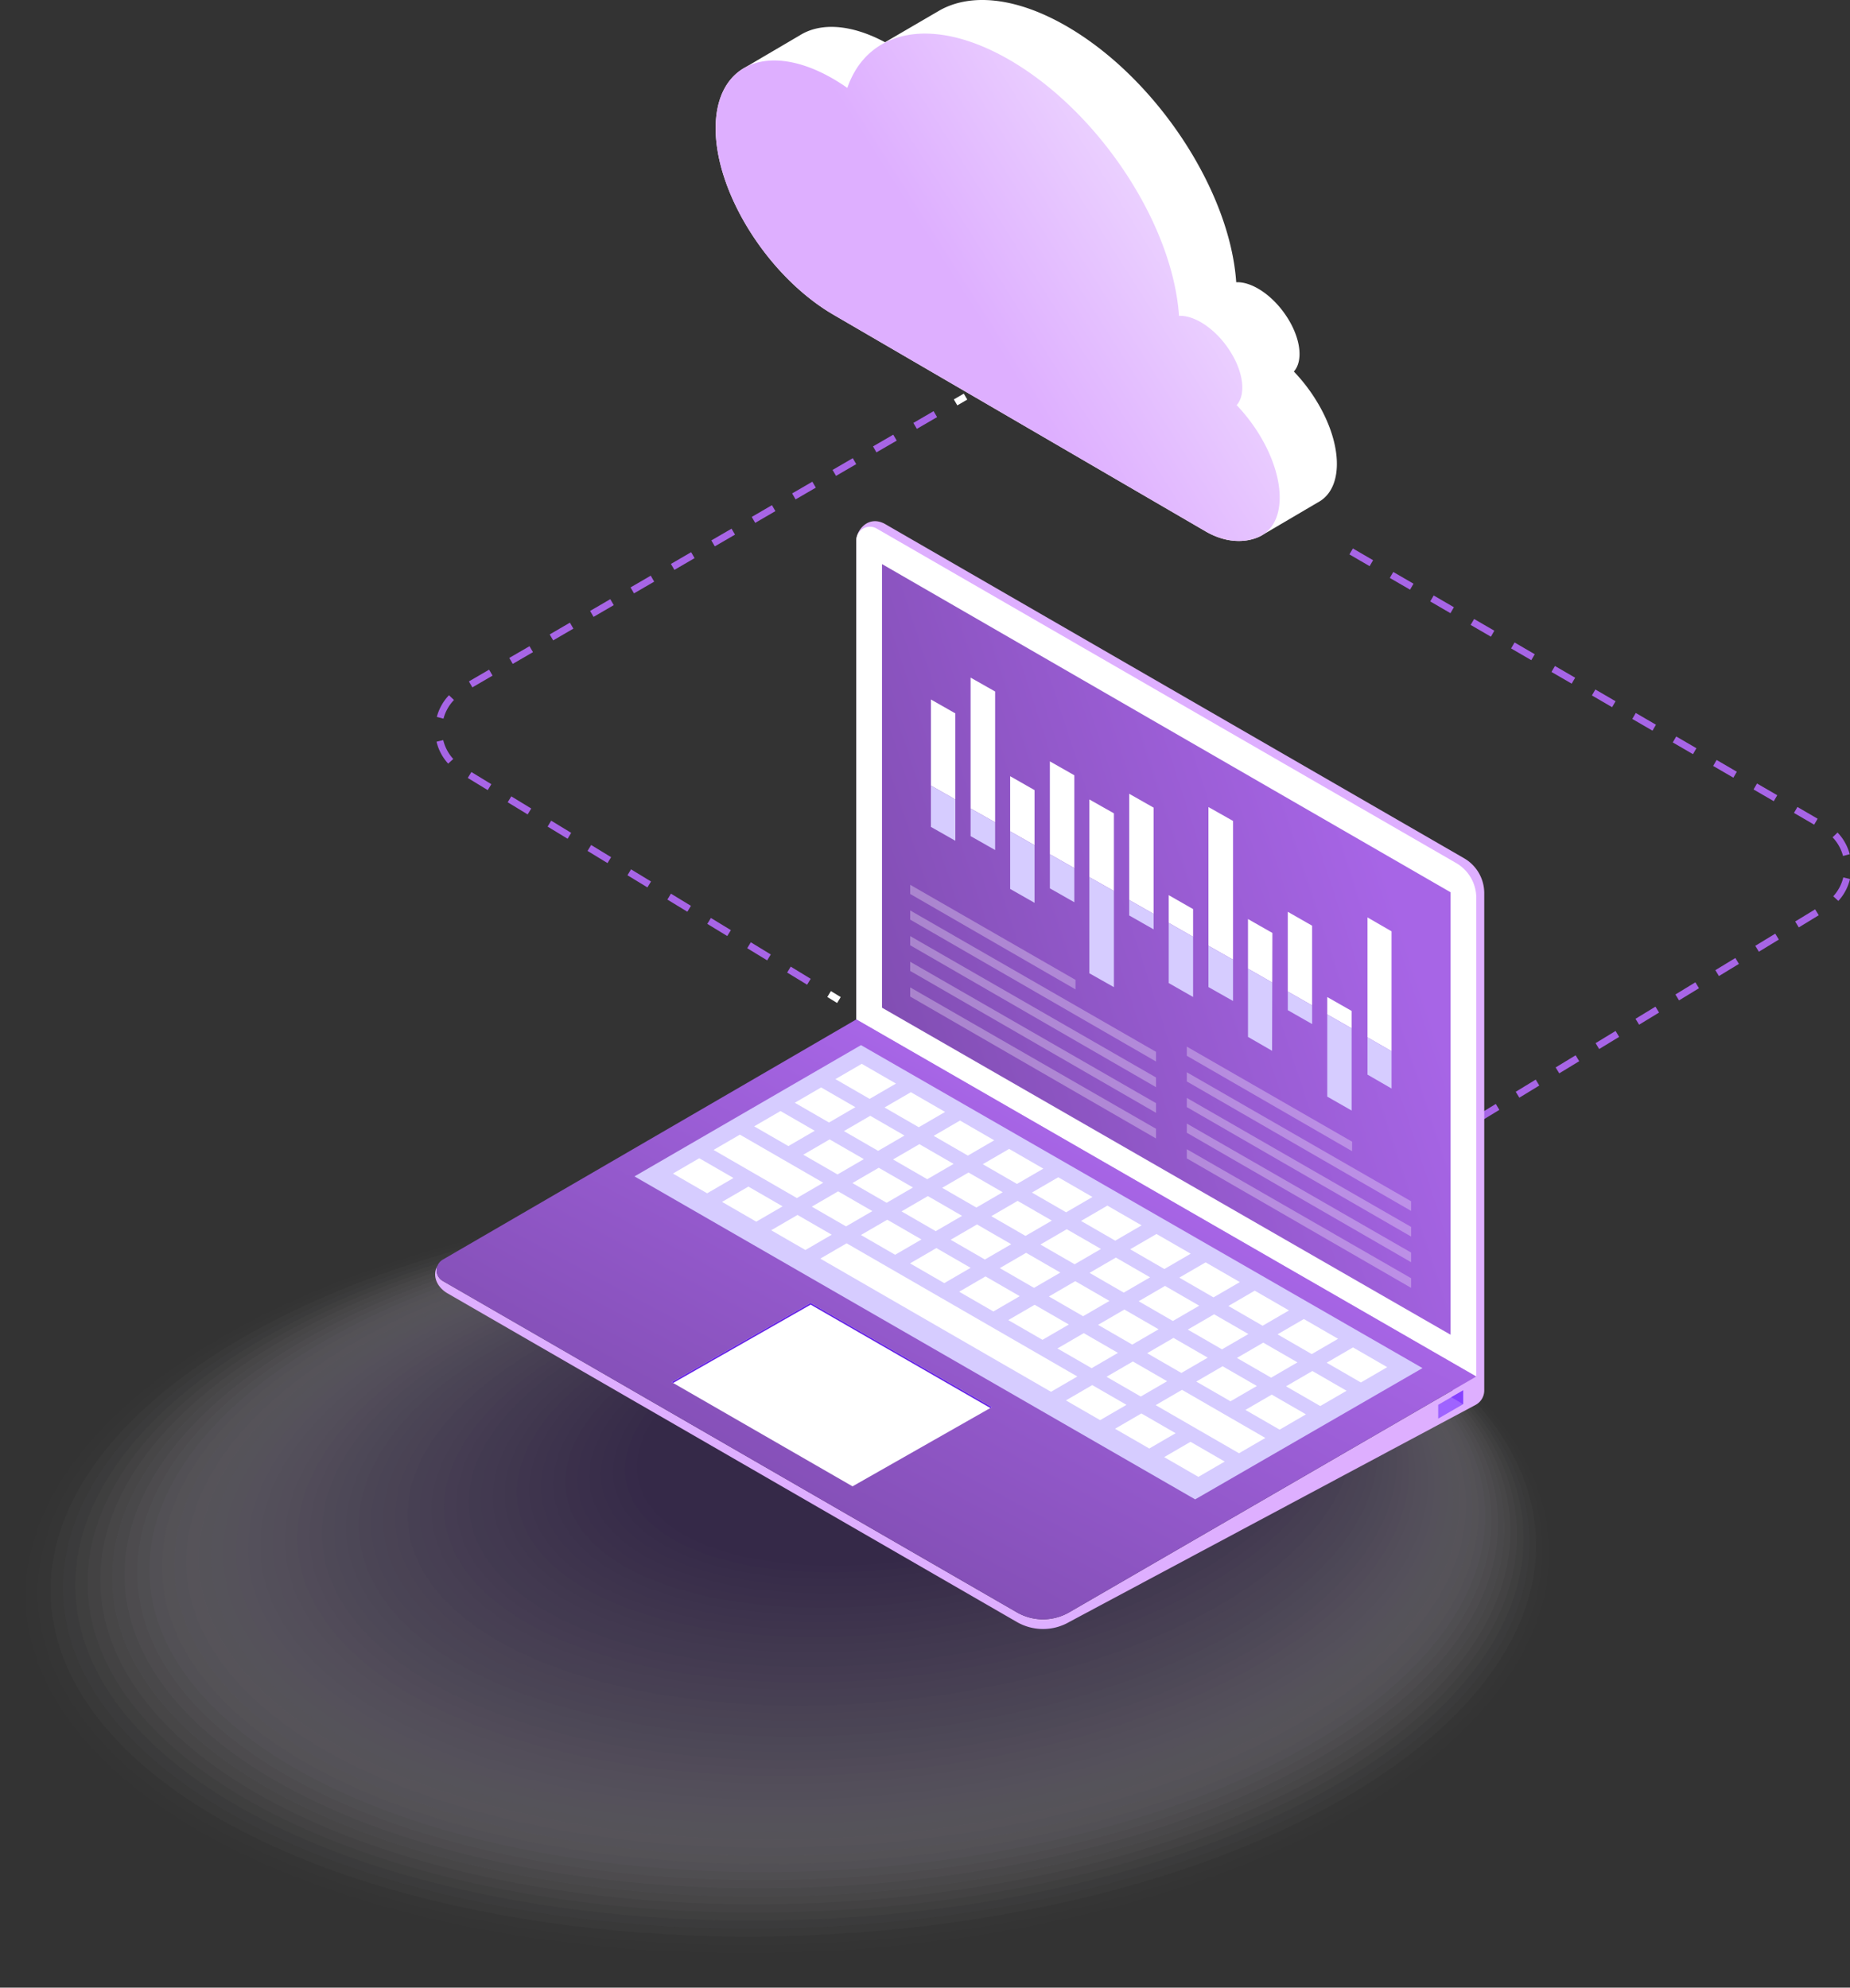<svg xmlns="http://www.w3.org/2000/svg" xmlns:xlink="http://www.w3.org/1999/xlink" width="710.003" height="762.982" viewBox="0 0 710.003 762.982">
  <rect x="0" y="0" width="710.003" height="762.982" fill="#333333" stroke="none"/>
  <defs>
    <linearGradient id="linear-gradient" x1="0.875" y1="0.374" x2="-1.635" y2="1.482" gradientUnits="objectBoundingBox">
      <stop offset="0" stop-color="#a765e6"/>
      <stop offset="1" stop-color="#331d48"/>
    </linearGradient>
    <linearGradient id="linear-gradient-2" x1="0.679" y1="0.263" x2="-0.75" y2="1.802" xlink:href="#linear-gradient"/>
    <linearGradient id="linear-gradient-3" x1="0.968" y1="0.259" x2="0.451" y2="0.562" gradientUnits="objectBoundingBox">
      <stop offset="0" stop-color="#f3e5ff"/>
      <stop offset="1" stop-color="#deafff"/>
    </linearGradient>
  </defs>
  <g id="Group_348" data-name="Group 348" transform="translate(1914.74 -2172.631)">
    <g id="Group_265" data-name="Group 265" transform="translate(-1747.212 2323.727)">
      <g id="Group_262" data-name="Group 262" transform="translate(198.542)">
        <path id="Path_873" data-name="Path 873" d="M156.893,70.754l-1.331-2.288,3.826-2.221,1.331,2.288Z" transform="translate(-155.562 -66.245)" fill="#fff"/>
      </g>
      <g id="Group_263" data-name="Group 263" transform="translate(0 6.729)">
        <path id="Path_874" data-name="Path 874" d="M277.112,287.11l-7.661-4.666,1.363-2.275,7.67,4.675Zm-15.331-9.341L254.12,273.1l1.383-2.275,7.661,4.675Zm-15.321-9.341-7.661-4.666,1.392-2.266,7.661,4.666ZM231.148,259.1l-7.661-4.665,1.363-2.275,7.67,4.675Zm-15.331-9.341-7.661-4.666,1.382-2.266,7.661,4.665ZM200.5,240.426l-7.661-4.675,1.392-2.266,7.661,4.666Zm-15.312-9.341-7.67-4.666,1.373-2.275,7.67,4.675Zm-15.331-9.341-7.661-4.666,1.382-2.265,7.661,4.665Zm-15.321-9.331-7.661-4.675,1.392-2.266,7.651,4.666Zm-15.178-10.166a18.916,18.916,0,0,1-4.473-8.419l2.573-.614a16.488,16.488,0,0,0,3.85,7.248Zm-1.8-17.261L135,184.314a19.029,19.029,0,0,1,4.666-8.323l1.91,1.834A16.388,16.388,0,0,0,137.558,184.986Zm11.078-12.009-1.334-2.285,7.757-4.512,1.325,2.285Zm15.5-9.014-1.334-2.294,7.766-4.5,1.334,2.285Zm15.514-9.024-1.334-2.285,7.757-4.522,1.334,2.294Zm15.5-9.024-1.325-2.285,7.747-4.512,1.334,2.285Zm15.523-9.024-1.335-2.285,7.757-4.512,1.325,2.294Zm15.5-9.014-1.334-2.285,7.757-4.512,1.325,2.285Zm15.513-9.033-1.335-2.285,7.757-4.5,1.334,2.285Zm15.5-9.014-1.325-2.285,7.747-4.512,1.334,2.285Zm15.5-9.014-1.325-2.294,7.757-4.5,1.335,2.285Zm15.523-9.024-1.334-2.285,7.757-4.512,1.325,2.285Zm15.5-9.024L302.4,80.472l7.766-4.5,1.334,2.285Zm15.514-9.024-1.335-2.285,7.757-4.512L327,69.231Z" transform="translate(-134.88 -66.946)" fill="#a765e6"/>
      </g>
      <g id="Group_336" data-name="Group 336" transform="translate(350.353 59.436)">
        <path id="Path_874-2" data-name="Path 874" d="M184.771,287.11l7.661-4.666-1.363-2.275-7.67,4.675Zm15.331-9.341,7.661-4.665-1.383-2.275-7.661,4.675Zm15.321-9.341,7.661-4.666-1.392-2.266-7.661,4.666Zm15.312-9.331,7.661-4.665-1.363-2.275-7.67,4.675Zm15.331-9.341,7.661-4.666-1.382-2.266-7.661,4.665Zm15.322-9.331,7.661-4.675-1.392-2.266L260,238.15Zm15.312-9.341,7.67-4.666L283,224.144l-7.67,4.675Zm15.331-9.341,7.661-4.666-1.382-2.265-7.661,4.665Zm15.321-9.331,7.661-4.675-1.392-2.266-7.651,4.666Zm15.178-10.166A18.917,18.917,0,0,0,327,193.828l-2.573-.614a16.487,16.487,0,0,1-3.849,7.248Zm1.8-17.261,2.563-.672a19.029,19.029,0,0,0-4.666-8.323l-1.91,1.834A16.387,16.387,0,0,1,324.324,184.986Zm-11.078-12.009,1.334-2.285-7.757-4.512-1.325,2.285Zm-15.5-9.014,1.334-2.294-7.766-4.5-1.334,2.285Zm-15.514-9.024,1.334-2.285-7.757-4.522-1.334,2.294Zm-15.5-9.024,1.325-2.285-7.747-4.512-1.334,2.285ZM251.2,136.891l1.334-2.285-7.757-4.512-1.325,2.294Zm-15.5-9.014,1.334-2.285-7.757-4.512-1.325,2.285Zm-15.513-9.033,1.334-2.285-7.757-4.5-1.334,2.285Zm-15.5-9.014,1.325-2.285-7.747-4.512-1.334,2.285Zm-15.5-9.014L190.5,98.52l-7.757-4.5L181.411,96.3ZM173.654,91.79l1.334-2.285-7.757-4.512-1.325,2.285Zm-15.5-9.024,1.334-2.294-7.766-4.5-1.334,2.285Zm-15.514-9.024,1.335-2.285-7.757-4.512-1.334,2.285Z" transform="translate(-134.88 -66.946)" fill="#a765e6"/>
      </g>
      <g id="Group_264" data-name="Group 264" transform="translate(149.981 229.347)">
        <path id="Path_875" data-name="Path 875" d="M154.271,94.7,150.5,92.4l1.387-2.269,3.769,2.3Z" transform="translate(-150.503 -90.136)" fill="#fff"/>
      </g>
    </g>
    <g id="Group_305" data-name="Group 305" transform="translate(-1914.74 2372.69)">
      <g id="Group_278" data-name="Group 278" transform="translate(0 248.258)" opacity="0.246">
        <ellipse id="Ellipse_66" data-name="Ellipse 66" cx="296.041" cy="146.938" rx="296.041" ry="146.938" transform="translate(0 20.973) rotate(-2.03)" fill="#fff" opacity="0"/>
        <ellipse id="Ellipse_67" data-name="Ellipse 67" cx="292.449" cy="145.015" rx="292.449" ry="145.015" transform="translate(4.619 21.956) rotate(-2.109)" fill="#fbfafd" opacity="0.02"/>
        <ellipse id="Ellipse_68" data-name="Ellipse 68" cx="288.86" cy="143.091" rx="288.86" ry="143.091" transform="matrix(0.999, -0.038, 0.038, 0.999, 9.236, 22.94)" fill="#f7f5fa" opacity="0.039"/>
        <ellipse id="Ellipse_69" data-name="Ellipse 69" cx="285.271" cy="141.17" rx="285.271" ry="141.17" transform="matrix(0.999, -0.04, 0.04, 0.999, 13.854, 23.922)" fill="#f3f1f8" opacity="0.059"/>
        <ellipse id="Ellipse_70" data-name="Ellipse 70" cx="281.684" cy="139.25" rx="281.684" ry="139.25" transform="matrix(0.999, -0.041, 0.041, 0.999, 18.471, 24.902)" fill="#f0ecf6" opacity="0.078"/>
        <ellipse id="Ellipse_71" data-name="Ellipse 71" cx="278.099" cy="137.331" rx="278.099" ry="137.331" transform="translate(23.088 25.883) rotate(-2.444)" fill="#ece7f3" opacity="0.098"/>
        <ellipse id="Ellipse_72" data-name="Ellipse 72" cx="274.515" cy="135.413" rx="274.515" ry="135.413" transform="matrix(0.999, -0.044, 0.044, 0.999, 27.703, 26.862)" fill="#e8e2f1" opacity="0.118"/>
        <path id="Path_884" data-name="Path 884" d="M532.777,85.415c114.719,43.228,130.107,127.1,34.55,186.977-95.653,59.932-266.57,73.516-381.288,30.288C71.435,259.5,55.826,175.634,151.488,115.7,247.046,55.828,418.173,42.234,532.777,85.415Z" transform="translate(-50.322 -45.263)" fill="#e4ddef" opacity="0.137"/>
        <ellipse id="Ellipse_73" data-name="Ellipse 73" cx="267.352" cy="131.584" rx="267.352" ry="131.584" transform="matrix(0.999, -0.047, 0.047, 0.999, 36.934, 28.816)" fill="#e0d9ec" opacity="0.157"/>
        <ellipse id="Ellipse_74" data-name="Ellipse 74" cx="263.773" cy="129.672" rx="263.773" ry="129.672" transform="translate(41.549 29.79) rotate(-2.817)" fill="#dcd4ea" opacity="0.176"/>
        <path id="Path_885" data-name="Path 885" d="M515.324,83.491C626.049,124.06,641.86,204.19,550.8,262.135c-91.151,57.993-255.165,72.153-365.89,31.584C74.286,253.2,58.274,173.077,149.434,115.074,240.489,57.139,404.714,42.96,515.324,83.491Z" transform="translate(-37.593 -43.483)" fill="#d8cfe8" opacity="0.196"/>
        <ellipse id="Ellipse_75" data-name="Ellipse 75" cx="256.62" cy="125.852" rx="256.62" ry="125.852" transform="translate(50.775 31.739) rotate(-3.019)" fill="#d5cae5" opacity="0.216"/>
        <path id="Path_886" data-name="Path 886" d="M503.693,82.216c108.066,38.8,124.155,116.447,36.086,173.1-88.146,56.706-247.562,71.25-355.628,32.457C76.2,249.014,59.91,171.38,148.065,114.674,236.135,58.025,395.742,43.462,503.693,82.216Z" transform="translate(-29.11 -42.314)" fill="#d1c5e3" opacity="0.235"/>
        <path id="Path_887" data-name="Path 887" d="M497.889,81.585C604.621,119.495,620.844,195.9,534.273,251.9c-86.649,56.063-243.76,70.809-350.492,32.9C77.155,246.924,60.73,170.537,147.388,114.484,233.95,58.478,391.263,43.713,497.889,81.585Z" transform="translate(-24.871 -41.731)" fill="#cdc1e1" opacity="0.255"/>
        <ellipse id="Ellipse_76" data-name="Ellipse 76" cx="245.906" cy="120.139" rx="245.906" ry="120.139" transform="translate(64.61 34.65) rotate(-3.345)" fill="#c9bcde" opacity="0.275"/>
        <ellipse id="Ellipse_77" data-name="Ellipse 77" cx="242.34" cy="118.238" rx="242.34" ry="118.238" transform="translate(69.22 35.618) rotate(-3.459)" fill="#c5b7dc" opacity="0.294"/>
        <ellipse id="Ellipse_78" data-name="Ellipse 78" cx="238.775" cy="116.341" rx="238.775" ry="116.341" transform="translate(73.828 36.584) rotate(-3.578)" fill="#c1b2da" opacity="0.314"/>
        <ellipse id="Ellipse_79" data-name="Ellipse 79" cx="235.212" cy="114.445" rx="235.212" ry="114.445" transform="matrix(0.998, -0.065, 0.065, 0.998, 78.437, 37.549)" fill="#bdadd7" opacity="0.333"/>
        <path id="Path_888" data-name="Path 888" d="M468.846,78.485c100.079,33.484,117,103.65,37.929,156.43-79.151,52.828-224.762,68.553-324.841,35.068C81.951,236.537,64.854,166.382,144,113.553,223.079,60.773,368.873,45.039,468.846,78.485Z" transform="translate(-3.699 -38.88)" fill="#b9a9d5" opacity="0.353"/>
        <ellipse id="Ellipse_80" data-name="Ellipse 80" cx="228.096" cy="110.661" rx="228.096" ry="110.661" transform="translate(87.65 39.472) rotate(-3.956)" fill="#b6a4d3" opacity="0.373"/>
        <ellipse id="Ellipse_81" data-name="Ellipse 81" cx="224.542" cy="108.774" rx="224.542" ry="108.774" transform="translate(92.254 40.432) rotate(-4.09)" fill="#b29fd0" opacity="0.392"/>
        <path id="Path_889" data-name="Path 889" d="M451.445,76.67c96.085,30.825,113.423,97.266,38.841,148.107-74.649,50.889-213.357,67.19-309.443,36.374-95.989-30.8-113.5-97.218-38.851-148.107C216.574,62.2,355.455,45.884,451.445,76.67Z" transform="translate(8.988 -37.219)" fill="#ae9ace" opacity="0.412"/>
        <path id="Path_890" data-name="Path 890" d="M445.645,76.076C540.4,106.009,557.878,171.211,484.794,221.4c-73.151,50.246-209.556,66.748-304.316,36.816-94.655-29.913-112.3-95.087-39.148-145.333C214.4,62.694,350.981,46.172,445.645,76.076Z" transform="translate(13.213 -36.673)" fill="#aa95cc" opacity="0.431"/>
        <path id="Path_891" data-name="Path 891" d="M439.849,75.489c93.426,29.049,111.042,92.994,39.455,142.549-71.644,49.6-205.754,66.3-299.18,37.238-93.33-29.02-111.109-92.946-39.465-142.549C212.245,63.182,346.519,46.468,439.849,75.489Z" transform="translate(17.435 -36.134)" fill="#a691c9" opacity="0.451"/>
        <ellipse id="Ellipse_82" data-name="Ellipse 82" cx="210.357" cy="101.254" rx="210.357" ry="101.254" transform="translate(110.661 44.249) rotate(-4.673)" fill="#a28cc7" opacity="0.471"/>
        <ellipse id="Ellipse_83" data-name="Ellipse 83" cx="206.819" cy="99.383" rx="206.819" ry="99.383" transform="translate(115.259 45.197) rotate(-4.832)" fill="#9e87c5" opacity="0.49"/>
        <ellipse id="Ellipse_84" data-name="Ellipse 84" cx="203.285" cy="97.515" rx="203.285" ry="97.515" transform="translate(119.856 46.142) rotate(-4.995)" fill="#9b82c2" opacity="0.51"/>
        <ellipse id="Ellipse_85" data-name="Ellipse 85" cx="199.755" cy="95.652" rx="199.755" ry="95.652" transform="matrix(0.996, -0.09, 0.09, 0.996, 124.45, 47.086)" fill="#977dc0" opacity="0.529"/>
        <path id="Path_892" data-name="Path 892" d="M410.9,72.628c86.764,24.624,105.08,82.348,40.991,128.667-64.146,46.377-186.756,64.041-273.529,39.427-86.677-24.6-105.138-82.3-40.991-128.667C201.46,65.726,324.214,48.033,410.9,72.628Z" transform="translate(38.521 -33.532)" fill="#9378be" opacity="0.549"/>
        <ellipse id="Ellipse_86" data-name="Ellipse 86" cx="192.709" cy="91.937" rx="192.709" ry="91.937" transform="translate(133.634 48.965) rotate(-5.524)" fill="#8f74bb" opacity="0.569"/>
        <ellipse id="Ellipse_87" data-name="Ellipse 87" cx="189.192" cy="90.087" rx="189.192" ry="90.087" transform="matrix(0.995, -0.1, 0.1, 0.995, 138.223, 49.899)" fill="#8b6fb9" opacity="0.588"/>
        <path id="Path_893" data-name="Path 893" d="M393.559,71c82.78,21.965,101.5,75.945,41.913,120.334-59.644,44.428-175.351,62.687-258.131,40.723C94.647,210.121,75.784,156.15,135.428,111.722,195.014,67.332,310.866,49.054,393.559,71Z" transform="translate(51.14 -32.047)" fill="#876ab7" opacity="0.608"/>
        <path id="Path_894" data-name="Path 894" d="M387.781,70.472C469.226,91.543,488.09,144.285,430,188.032c-58.146,43.785-171.55,62.236-253,41.155-81.359-21.052-100.367-73.775-42.22-117.56C192.874,67.889,306.422,49.41,387.781,70.472Z" transform="translate(55.343 -31.568)" fill="#8365b4" opacity="0.627"/>
        <ellipse id="Ellipse_88" data-name="Ellipse 88" cx="178.675" cy="84.567" rx="178.675" ry="84.567" transform="translate(151.975 52.683) rotate(-6.329)" fill="#8060b2" opacity="0.647"/>
        <ellipse id="Ellipse_89" data-name="Ellipse 89" cx="175.181" cy="82.739" rx="175.181" ry="82.739" transform="matrix(0.993, -0.114, 0.114, 0.993, 156.554, 53.602)" fill="#7c5cb0" opacity="0.667"/>
        <ellipse id="Ellipse_90" data-name="Ellipse 90" cx="171.693" cy="80.917" rx="171.693" ry="80.917" transform="matrix(0.993, -0.118, 0.118, 0.993, 161.129, 54.519)" fill="#7857ad" opacity="0.686"/>
        <ellipse id="Ellipse_91" data-name="Ellipse 91" cx="168.212" cy="79.101" rx="168.212" ry="79.101" transform="translate(165.702 55.43) rotate(-7.022)" fill="#7452ab" opacity="0.706"/>
        <path id="Path_895" data-name="Path 895" d="M358.975,67.972c74.793,16.646,94.348,63.167,43.756,103.679-50.649,40.559-152.552,59.98-227.344,43.334-74.716-16.627-94.405-63.119-43.756-103.679C182.231,70.795,284.259,51.345,358.975,67.972Z" transform="translate(76.287 -29.328)" fill="#704da9" opacity="0.725"/>
        <path id="Path_896" data-name="Path 896" d="M353.22,67.509c73.458,15.763,93.157,61.036,44.063,100.9-49.142,39.907-148.75,59.529-222.208,43.766-73.382-15.744-93.215-60.988-44.063-100.9C180.1,71.406,279.838,51.765,353.22,67.509Z" transform="translate(80.468 -28.912)" fill="#6c48a6" opacity="0.745"/>
        <ellipse id="Ellipse_92" data-name="Ellipse 92" cx="157.815" cy="73.701" rx="157.815" ry="73.701" transform="matrix(0.991, -0.136, 0.136, 0.991, 179.397, 58.135)" fill="#6844a4" opacity="0.765"/>
        <path id="Path_897" data-name="Path 897" d="M341.731,66.62c70.8,13.987,90.777,56.764,44.678,95.346-46.147,38.62-141.147,58.626-211.946,44.639-70.722-13.977-90.825-56.735-44.678-95.346C175.884,72.677,271.009,52.642,341.731,66.62Z" transform="translate(88.807 -28.119)" fill="#643fa2" opacity="0.784"/>
        <path id="Path_898" data-name="Path 898" d="M335.994,66.2c69.465,13.094,89.586,54.633,44.985,92.562-44.639,37.977-137.346,58.185-206.81,45.081-69.4-13.094-89.634-54.6-44.985-92.572C173.784,73.33,266.606,53.1,335.994,66.2Z" transform="translate(92.971 -27.745)" fill="#613a9f" opacity="0.804"/>
        <path id="Path_899" data-name="Path 899" d="M330.272,65.785c68.13,12.221,88.386,52.511,45.283,89.8-43.142,37.324-133.544,57.724-201.684,45.513-68.063-12.211-88.434-52.473-45.283-89.8C171.682,74.012,262.2,53.583,330.272,65.785Z" transform="translate(97.127 -27.39)" fill="#5d359d" opacity="0.824"/>
        <ellipse id="Ellipse_93" data-name="Ellipse 93" cx="144.078" cy="66.625" rx="144.078" ry="66.625" transform="translate(197.591 61.658) rotate(-9.036)" fill="#59309b" opacity="0.843"/>
        <path id="Path_900" data-name="Path 900" d="M318.83,65.023c65.471,10.445,86.005,48.239,45.907,84.239-40.147,36.038-125.95,56.822-191.422,46.377C107.9,185.2,87.262,147.438,127.408,111.4,167.507,75.4,253.426,54.588,318.83,65.023Z" transform="translate(105.421 -26.724)" fill="#552c98" opacity="0.863"/>
        <path id="Path_901" data-name="Path 901" d="M313.117,64.67c64.137,9.552,84.815,46.108,46.214,81.465-38.649,35.385-122.149,56.37-186.3,46.809-64.07-9.552-84.853-46.079-46.2-81.465C165.432,76.123,249.037,55.118,313.117,64.67Z" transform="translate(109.56 -26.419)" fill="#512796" opacity="0.882"/>
        <path id="Path_902" data-name="Path 902" d="M307.415,64.333c62.812,8.678,83.625,43.987,46.521,78.69-37.142,34.742-118.347,55.919-181.159,47.251-62.745-8.669-83.663-43.948-46.521-78.69C163.369,76.88,244.671,55.674,307.415,64.333Z" transform="translate(113.687 -26.14)" fill="#4d2294" opacity="0.902"/>
        <path id="Path_903" data-name="Path 903" d="M301.72,64.024c61.478,7.785,82.434,41.846,46.828,75.916C312.9,174.029,234,195.408,172.525,187.622c-61.42-7.786-82.473-41.817-46.828-75.916C161.3,77.646,240.309,56.248,301.72,64.024Z" transform="translate(117.808 -25.878)" fill="#491d91" opacity="0.922"/>
        <ellipse id="Ellipse_94" data-name="Ellipse 94" cx="127.182" cy="58.052" rx="127.182" ry="58.052" transform="translate(220.182 65.887) rotate(-10.95)" fill="#46188f" opacity="0.941"/>
        <ellipse id="Ellipse_95" data-name="Ellipse 95" cx="123.85" cy="56.383" rx="123.85" ry="56.383" transform="translate(224.673 66.704) rotate(-11.397)" fill="#42148d" opacity="0.961"/>
        <ellipse id="Ellipse_96" data-name="Ellipse 96" cx="120.537" cy="54.734" rx="120.537" ry="54.734" transform="translate(229.152 67.507) rotate(-11.868)" fill="#3e0f8a" opacity="0.98"/>
        <path id="Path_904" data-name="Path 904" d="M279.048,63.037c56.15,4.243,77.663,33.321,48.047,64.809-29.635,31.507-99.34,53.663-155.5,49.42-56.092-4.234-77.692-33.292-48.047-64.809C153.155,80.979,222.946,58.8,279.048,63.037Z" transform="translate(134.192 -25.093)" fill="#3a0a88"/>
      </g>
      <g id="Group_304" data-name="Group 304" transform="translate(166.997 0)">
        <g id="Group_287" data-name="Group 287">
          <g id="Group_286" data-name="Group 286">
            <path id="Path_905" data-name="Path 905" d="M497.089,162.157,274.717,33.768c-6.384-3.379-10.9,2.486-10.9,6.509V230.8L492.615,366.4l-147.051,85.18a20.107,20.107,0,0,1-20.141.019L105.106,324.4a4.7,4.7,0,0,1-2.035-5.8c-1.968,3.389-.634,7.785,3.667,10.445L325.424,455.309a20.107,20.107,0,0,0,20.141-.01l156.209-83.471v-.01a6.271,6.271,0,0,0,3.043-5.386V175.54A15.449,15.449,0,0,0,497.089,162.157Z" transform="translate(-102.182 -32.76)" fill="#deafff"/>
            <g id="Group_285" data-name="Group 285" transform="translate(0.563 2.132)">
              <g id="Group_281" data-name="Group 281" transform="translate(161.075)">
                <g id="Group_279" data-name="Group 279">
                  <path id="Path_906" data-name="Path 906" d="M356.963,175.473V359.186L119.02,222.109V38.223a5.227,5.227,0,0,1,7.843-4.531L349.235,162.081A15.465,15.465,0,0,1,356.963,175.473Z" transform="translate(-119.02 -32.982)" fill="#fff"/>
                </g>
                <g id="Group_280" data-name="Group 280" transform="translate(9.866 14.335)">
                  <path id="Path_907" data-name="Path 907" d="M338.263,160.462V330.3L120.048,204.76V34.475Z" transform="translate(-120.048 -34.475)" fill="url(#linear-gradient)"/>
                </g>
              </g>
              <path id="Path_908" data-name="Path 908" d="M501.25,189.767,345.04,280.275a20.112,20.112,0,0,1-20.131,0l-175.294-101.2-45.023-25.987a4.724,4.724,0,0,1,0-8.169L233.307,70.153l30.029-17.472Z" transform="translate(-102.241 136.427)" fill="url(#linear-gradient-2)"/>
              <g id="Group_283" data-name="Group 283" transform="translate(75.945 198.988)">
                <g id="Group_282" data-name="Group 282">
                  <path id="Path_909" data-name="Path 909" d="M412.587,177.689,325.331,228.08,110.152,104.1,197.087,53.71Z" transform="translate(-110.152 -53.71)" fill="#d6ccff"/>
                </g>
                <path id="Path_910" data-name="Path 910" d="M366.969,160.009l-13.133-7.584L343.728,158.3l13.133,7.584,10.109-5.875m-18.845-10.886-13.142-7.584-10.109,5.875L338.006,155l10.118-5.875m-18.864-10.886-13.123-7.574-10.109,5.866,13.123,7.584,10.109-5.875M310.407,127.35l-13.123-7.574-10.109,5.866,13.123,7.584,10.109-5.875m-18.845-10.886-13.133-7.574-10.109,5.875,13.133,7.574,10.109-5.875m-18.854-10.886L259.575,98l-10.109,5.875,13.133,7.574,10.109-5.875M253.844,94.691l-13.123-7.574-10.109,5.875,13.123,7.574,10.109-5.875M235,83.814l-13.133-7.584-10.109,5.875,13.133,7.584L235,83.814M216.145,72.928l-13.133-7.584L192.9,71.219,206.037,78.8l10.109-5.875M197.291,62.042l-13.133-7.584L174.05,60.333l13.133,7.584,10.109-5.875M370.233,179.957,357.1,172.373l-10.109,5.875,13.133,7.574,10.109-5.866m-18.854-10.9-13.133-7.574-10.109,5.875,13.133,7.574,10.109-5.875m-18.845-10.877L319.392,150.6l-10.109,5.875,13.133,7.584,10.118-5.875M313.671,147.3l-13.123-7.584-10.109,5.875,13.123,7.584,10.109-5.875m-18.854-10.886-13.123-7.584L271.585,134.7l13.123,7.584,10.109-5.875m-18.845-10.886-13.133-7.574-10.109,5.875,13.133,7.574,10.109-5.875M257.118,114.64l-13.133-7.574-10.109,5.875,13.133,7.574,10.109-5.875m-18.864-10.886-13.123-7.574-10.109,5.875,13.123,7.574,10.109-5.875M219.409,92.877l-13.133-7.584-10.109,5.875L209.3,98.752l10.109-5.875M200.555,81.99l-13.133-7.584-10.109,5.875,13.133,7.584,10.109-5.875M181.7,71.1,168.568,63.52,158.46,69.4l13.133,7.584L181.7,71.1M354.643,189.01l-13.133-7.574L331.4,187.311l13.133,7.574,10.109-5.875m-18.854-10.886-13.133-7.574-10.109,5.875L325.68,184l10.109-5.875m-18.845-10.877L303.8,159.663l-10.109,5.875,13.133,7.584,10.118-5.875M298.08,156.361l-13.123-7.584-10.109,5.875,13.123,7.584,10.109-5.875m-18.854-10.886L266.1,137.891l-10.109,5.875,13.123,7.574,10.109-5.866m-18.845-10.886L247.249,127l-10.109,5.875,13.133,7.584,10.109-5.875M241.527,123.7l-13.133-7.584-10.109,5.875,13.133,7.584,10.109-5.875m-18.864-10.886-13.123-7.584-10.109,5.875,13.123,7.584,10.109-5.875m-18.845-10.886-13.133-7.574-10.109,5.875L193.71,107.8l10.109-5.875M184.965,91.043l-13.133-7.574-10.109,5.875,13.133,7.574,10.109-5.875M166.111,80.157l-13.133-7.574-10.109,5.875L156,86.032l10.109-5.875M339.053,198.072,307.066,179.6l-10.109,5.875,31.987,18.47,10.109-5.875m-37.7-21.772-13.142-7.584L278.1,174.591l13.133,7.584,10.118-5.875M282.49,165.413l-13.123-7.574-10.109,5.875,13.123,7.574,10.109-5.875m-18.854-10.886-13.123-7.574L240.4,152.828l13.123,7.574,10.109-5.875M244.791,143.65l-13.133-7.584-10.109,5.875,13.133,7.584,10.109-5.875m-18.854-10.886L212.8,125.18,202.7,131.055l13.133,7.584,10.109-5.875m-18.864-10.886-13.123-7.584-10.109,5.875,13.123,7.584,10.109-5.875m-18.845-10.886L175.1,103.408l-10.109,5.875,13.133,7.584,10.109-5.875m-18.854-10.886-31.987-18.47L127.279,87.51l31.987,18.47,10.109-5.875M323.462,207.135l-13.133-7.584-10.109,5.875,13.133,7.584,10.109-5.875m-18.854-10.886-13.133-7.584-10.109,5.875,13.133,7.584,10.109-5.875m-18.845-10.886-13.142-7.584-10.109,5.875,13.133,7.584,10.118-5.875M266.9,174.476l-88.54-51.119-10.109,5.875,88.54,51.119,10.109-5.875m-94.261-54.422-13.133-7.584L149.4,118.345l13.133,7.584,10.109-5.875m-18.854-10.886-13.133-7.584-10.109,5.875,13.133,7.584,10.109-5.875M134.93,98.281,121.8,90.7l-10.109,5.875,13.133,7.584,10.109-5.875m250.893,72.614-13.133-7.584-10.109,5.875,13.133,7.584,10.109-5.875" transform="translate(-96.935 -47.279)" fill="#fff"/>
              </g>
              <path id="Path_911" data-name="Path 911" d="M165.016,64.017,111.635,94.424l69.452,40.016,53.485-30.408Z" transform="translate(-21.455 233.912)" fill="#fff"/>
              <g id="Group_284" data-name="Group 284" transform="translate(384.398 331.513)">
                <path id="Path_912" data-name="Path 912" d="M142.283,73.059v5.3l9.571-5.544v-5.3Z" transform="translate(-142.283 -67.515)" fill="#9f63ff"/>
                <path id="Path_913" data-name="Path 913" d="M147.355,72.815l-4.548-2.666,4.548-2.634Z" transform="translate(-137.785 -67.515)" fill="#8641ff"/>
              </g>
              <path id="Path_914" data-name="Path 914" d="M165.016,64.7l68.958,39.672.6-.34L165.016,64.017,111.635,94.424l.6.344Z" transform="translate(-21.455 233.913)" fill="#6622e4"/>
            </g>
          </g>
        </g>
        <g id="Group_291" data-name="Group 291" transform="translate(184.024 60.048)">
          <g id="Group_289" data-name="Group 289" transform="translate(6.251)">
            <g id="Group_288" data-name="Group 288">
              <path id="Path_915" data-name="Path 915" d="M274.113,161.634v6.672l9.35,5.328v-6.672l-9.35-5.328m-60.844-39.11v10.637l9.35,5.338V127.872l-9.35-5.347m30.422,9.168v19.037l9.321,5.338.048-19.037-9.369-5.338M152.415,76.858V98.026l9.36,5.328V82.2l-9.36-5.338m30.393,8.928v29.808l9.427,5.338V91.114l-9.427-5.328m76.156,43.123v30.6l9.341,5.338v-30.6l-9.341-5.338M122,47.415V80.458l9.379,5.338V52.752L122,47.415m45.657,23.75v35.644l9.379,5.338V76.5l-9.379-5.337M198.1,83.606v40.771l9.379,5.338V88.934L198.1,83.606m91.448,47.462V177.09l9.235,5.328V136.406l-9.235-5.338M137.228,39.015V89.242l9.418,5.328V44.353l-9.418-5.338M228.514,88.7v53.241l9.437,5.338V94.032L228.514,88.7" transform="translate(-122.003 -39.015)" fill="#fff"/>
              <path id="Path_916" data-name="Path 916" d="M237.95,110.157v15.859l-9.437-5.338V104.819Zm5.741,3.446v26.2l9.245,5.338.077-26.2ZM213.269,96.035v23.107l9.35,5.338V101.373Zm45.7,26.352v7.161l9.341,5.328v-7.152Zm30.585,17.577v14.323l9.235,5.338V145.292Zm-15.436-8.784v31.555l9.35,5.338V136.508ZM198.1,87.251v5.942l9.379,5.338V92.589ZM137.228,52.116V62.733l9.418,5.338V57.444ZM122,59.191l9.379,5.328V48.67L122,43.332ZM167.66,69.684v13.1l9.379,5.328V75.021ZM152.415,60.9V83.008l9.36,5.328V66.228Zm30.393,17.568v36.912l9.427,5.328v-36.9Z" transform="translate(-122.003 -1.889)" fill="#d6ccff"/>
            </g>
          </g>
        </g>
        <g id="Group_297" data-name="Group 297" transform="translate(182.326 139.581)" opacity="0.3">
          <g id="Group_292" data-name="Group 292" transform="translate(0 39.383)">
            <path id="Path_918" data-name="Path 918" d="M215.519,109.392l-94.344-54.47V51.4l94.344,54.275Z" transform="translate(-121.175 -51.402)" fill="#fff"/>
          </g>
          <g id="Group_293" data-name="Group 293" transform="translate(0 29.537)">
            <path id="Path_919" data-name="Path 919" d="M215.519,108.367,121.175,53.9v-3.52l94.344,54.275Z" transform="translate(-121.175 -50.377)" fill="#fff"/>
          </g>
          <g id="Group_294" data-name="Group 294" transform="translate(0 19.691)">
            <path id="Path_920" data-name="Path 920" d="M215.519,107.341l-94.344-54.47v-3.52l94.344,54.275Z" transform="translate(-121.175 -49.351)" fill="#fff"/>
          </g>
          <g id="Group_295" data-name="Group 295" transform="translate(0 9.846)">
            <path id="Path_921" data-name="Path 921" d="M215.519,106.315l-94.344-54.47v-3.52L215.519,102.6Z" transform="translate(-121.175 -48.325)" fill="#fff"/>
          </g>
          <g id="Group_296" data-name="Group 296">
            <path id="Path_922" data-name="Path 922" d="M184.618,87.449,121.175,50.82V47.3l63.443,36.5Z" transform="translate(-121.175 -47.3)" fill="#fff"/>
          </g>
        </g>
        <g id="Group_303" data-name="Group 303" transform="translate(288.48 201.69)" opacity="0.3">
          <g id="Group_298" data-name="Group 298" transform="translate(0 39.383)">
            <path id="Path_923" data-name="Path 923" d="M218.313,111.092l-86.08-49.7v-3.52l86.08,49.521Z" transform="translate(-132.233 -57.872)" fill="#fff"/>
          </g>
          <g id="Group_299" data-name="Group 299" transform="translate(0 29.537)">
            <path id="Path_924" data-name="Path 924" d="M218.313,110.066l-86.08-49.7v-3.52l86.08,49.521Z" transform="translate(-132.233 -56.846)" fill="#fff"/>
          </g>
          <g id="Group_300" data-name="Group 300" transform="translate(0 19.691)">
            <path id="Path_925" data-name="Path 925" d="M218.313,109.041l-86.08-49.7V55.821l86.08,49.521Z" transform="translate(-132.233 -55.821)" fill="#fff"/>
          </g>
          <g id="Group_301" data-name="Group 301" transform="translate(0 9.846)">
            <path id="Path_926" data-name="Path 926" d="M218.313,108.015l-86.08-49.7V54.8l86.08,49.521Z" transform="translate(-132.233 -54.795)" fill="#fff"/>
          </g>
          <g id="Group_302" data-name="Group 302">
            <path id="Path_927" data-name="Path 927" d="M195.675,93.919,132.233,57.29V53.77l63.443,36.5Z" transform="translate(-132.233 -53.77)" fill="#fff"/>
          </g>
        </g>
      </g>
    </g>
    <g id="Group_322" data-name="Group 322" transform="translate(-1640.093 2172.631)">
      <g id="Group_321" data-name="Group 321">
        <path id="Path_951" data-name="Path 951" d="M378.052,201.961c9.264-5.779,8.669-22.733-1.8-39.312a66.942,66.942,0,0,0-8.179-10.473c3.552-4,2.746-12.393-2.467-20.63-5.338-8.448-13.536-13.949-19.661-13.641-2.381-35.116-30.489-78.124-64.828-98.13-19.526-11.366-37.036-12.941-48.95-6.25-.048.029-20.985,12.24-21,12.249-13.181-7.037-24.873-7.594-32.745-2.63-.048.029-21.744,12.777-21.8,12.806-6.528,4.042-10.464,11.837-10.464,22.848,0,24.989,20.256,57.043,45.244,71.586l142.779,83.145c7.277,4.243,14.563,4.589,20.122,2.266a13.49,13.49,0,0,0,1.958-1.018C356.3,214.739,377.995,201.99,378.052,201.961Z" transform="translate(-146.148 -9.559)" fill="#fff"/>
        <path id="Path_952" data-name="Path 952" d="M354.293,164a67.478,67.478,0,0,0-8.179-10.483c3.552-3.994,2.746-12.384-2.467-20.621-5.338-8.458-13.536-13.949-19.66-13.641-2.381-35.126-30.489-78.124-64.828-98.13C229.5,3.863,204.506,9.162,196.691,31.751c-1.738-1.219-3.5-2.362-5.3-3.408-24.988-14.553-45.244-6.086-45.244,18.9s20.256,57.043,45.244,71.586l142.779,83.145c7.277,4.243,14.563,4.589,20.122,2.266C365.409,199.6,365.409,181.586,354.293,164Z" transform="translate(-146.148 1.995)" fill="url(#linear-gradient-3)"/>
      </g>
    </g>
  </g>
</svg>
